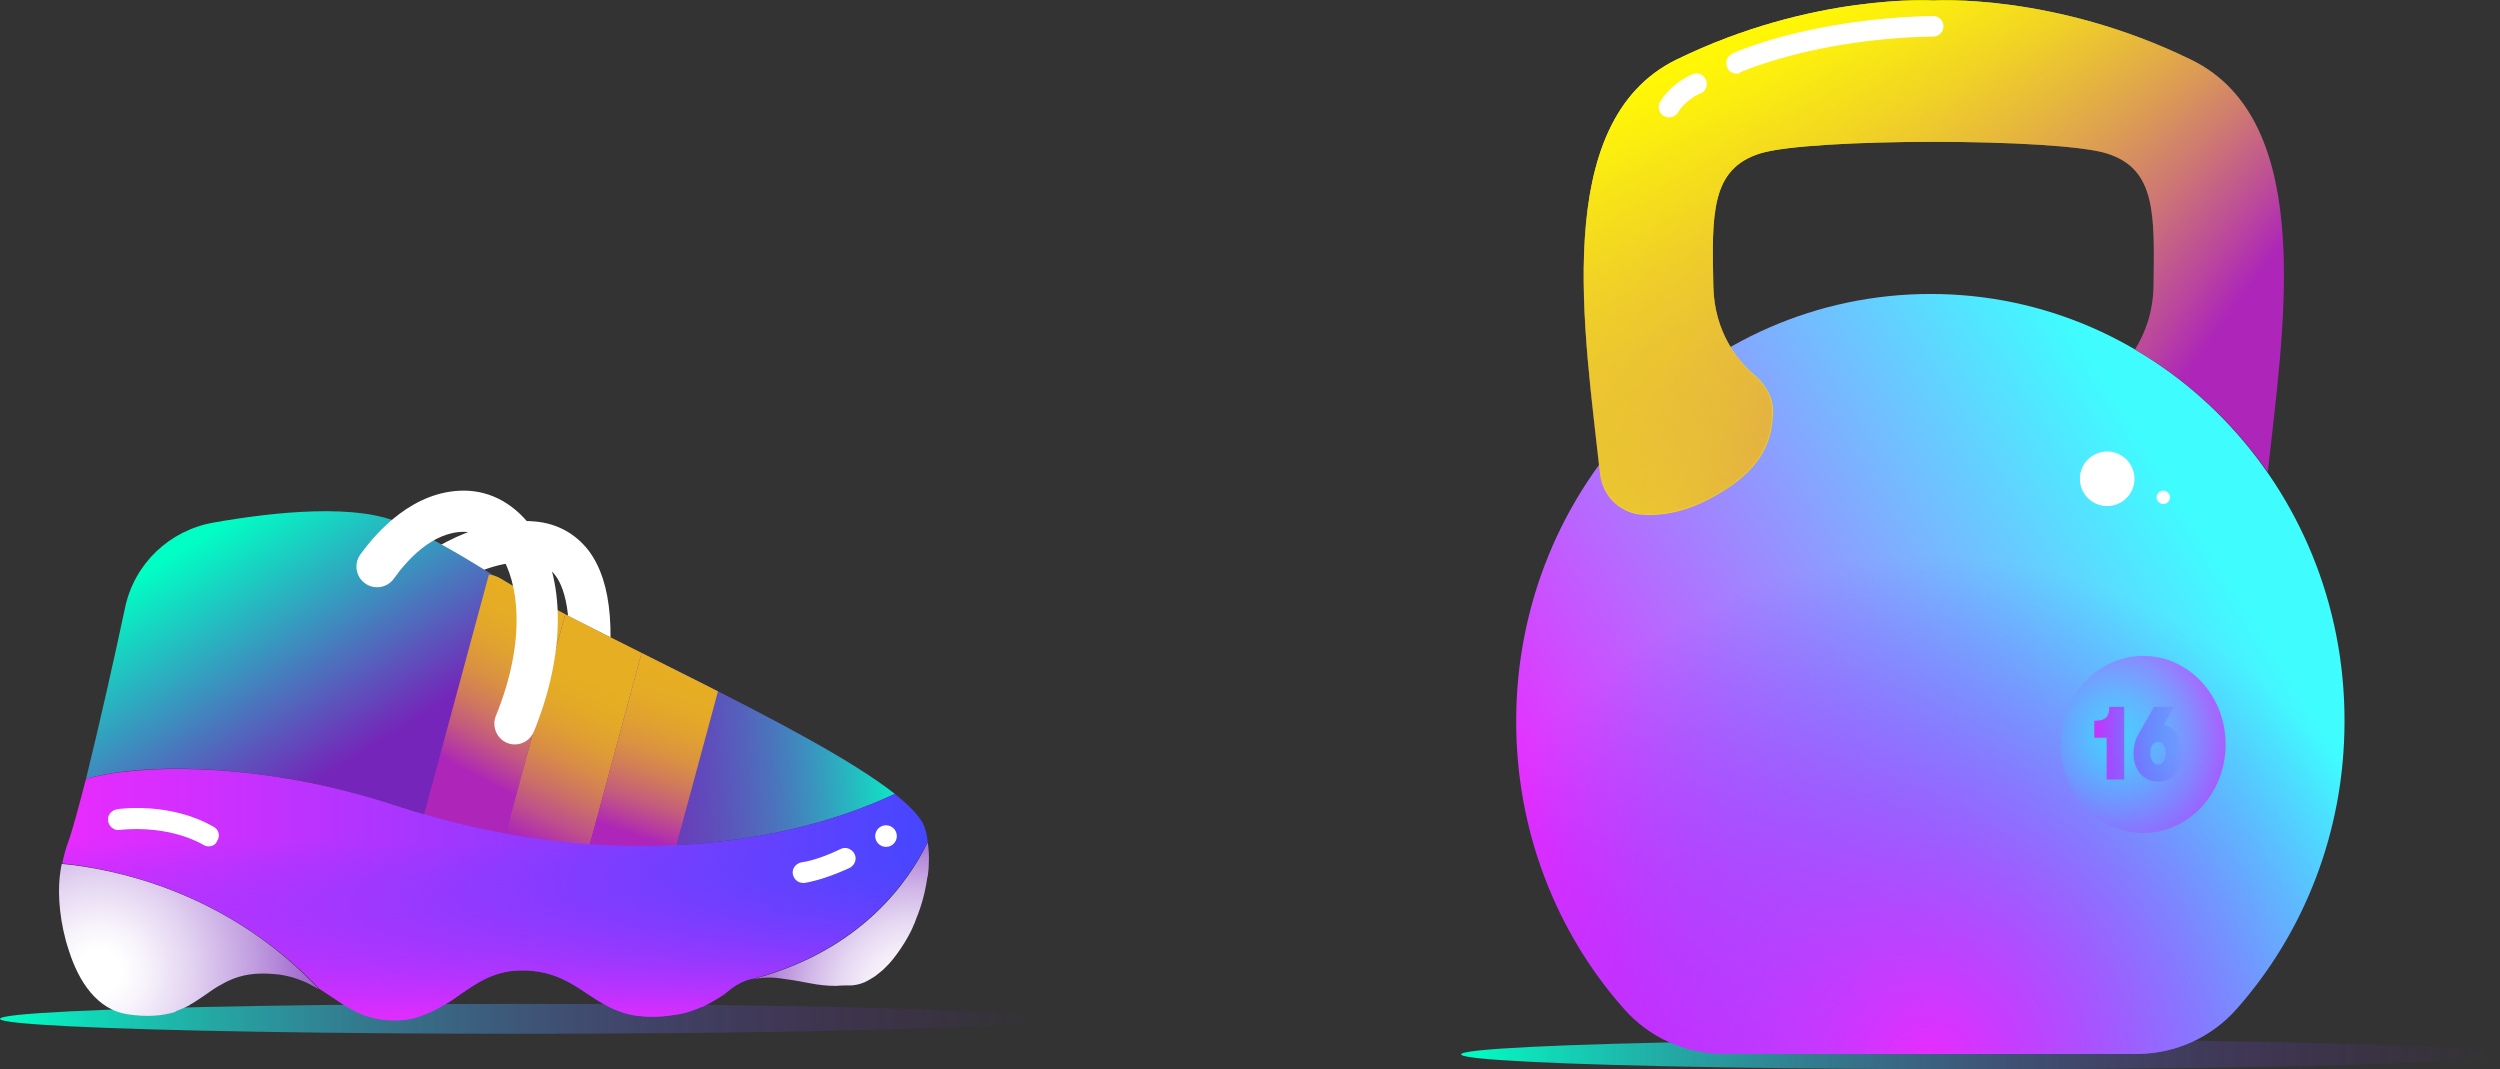 <?xml version="1.0" encoding="utf-8"?>
<!-- Generator: Adobe Illustrator 25.0.1, SVG Export Plug-In . SVG Version: 6.00 Build 0)  -->
<svg version="1.1" id="Слой_1" xmlns="http://www.w3.org/2000/svg" xmlns:xlink="http://www.w3.org/1999/xlink" x="0px" y="0px"
	 viewBox="0 0 485.6 207.7" style="enable-background:new 0 0 485.6 207.7;" xml:space="preserve">
<rect x="0" y="0" width="485.6" height="207.7" fill="#333333" stroke="none"/>
<style type="text/css">
	.st0{fill:url(#SVGID_1_);}
	.st1{fill:#FFFFFF;}
	.st2{fill:url(#SVGID_2_);}
	.st3{fill:url(#SVGID_3_);}
	.st4{fill:url(#SVGID_4_);}
	.st5{fill:url(#SVGID_5_);}
	.st6{clip-path:url(#SVGID_7_);fill:url(#SVGID_8_);}
	.st7{clip-path:url(#SVGID_7_);fill:url(#SVGID_9_);}
	.st8{clip-path:url(#SVGID_7_);fill:url(#SVGID_10_);}
	.st9{fill:url(#SVGID_11_);}
	.st10{fill:url(#SVGID_12_);}
	.st11{fill:url(#SVGID_13_);}
	.st12{fill:url(#SVGID_14_);}
	.st13{fill:url(#SVGID_15_);}
	.st14{fill:url(#SVGID_16_);}
	.st15{fill:url(#SVGID_17_);}
	.st16{fill:url(#SVGID_18_);}
	.st17{fill:url(#SVGID_19_);}
</style>
<g>
	<linearGradient id="SVGID_1_" gradientUnits="userSpaceOnUse" x1="0" y1="197.92" x2="201.767" y2="197.92">
		<stop  offset="1.871892e-03" style="stop-color:#00FFC4"/>
		<stop  offset="8.776891e-02" style="stop-color:#0EE6C3;stop-opacity:0.914"/>
		<stop  offset="0.335" style="stop-color:#32A2BF;stop-opacity:0.666"/>
		<stop  offset="0.559" style="stop-color:#4F6CBD;stop-opacity:0.442"/>
		<stop  offset="0.751" style="stop-color:#6445BB;stop-opacity:0.249"/>
		<stop  offset="0.904" style="stop-color:#702EB9;stop-opacity:9.527326e-02"/>
		<stop  offset="0.999" style="stop-color:#7525B9;stop-opacity:0"/>
	</linearGradient>
	<ellipse class="st0" cx="100.9" cy="197.9" rx="100.9" ry="2.9"/>
	<g>
		<path class="st1" d="M112.9,143.1c-0.2,0-0.5,0-0.7-0.1c-2.2-0.4-3.6-2.5-3.2-4.7c3.2-17.4,0.7-24.1-1.1-26.5
			c-1.1-1.5-2.6-2.3-4.7-2.5c-9.6-1-18.9,7-19,7c-1.7,1.4-4.2,1.3-5.6-0.4c-1.4-1.7-1.3-4.2,0.4-5.6c0.5-0.4,12-10.2,25-9
			c4.3,0.4,7.8,2.4,10.3,5.6c4.7,6.2,5.5,16.9,2.6,32.7C116.4,141.8,114.8,143.1,112.9,143.1z"/>
		<linearGradient id="SVGID_2_" gradientUnits="userSpaceOnUse" x1="50.492" y1="80.839" x2="85.469" y2="137.025">
			<stop  offset="0.209" style="stop-color:#00FFC4"/>
			<stop  offset="0.999" style="stop-color:#7525B9"/>
		</linearGradient>
		<path class="st2" d="M77,156.5c38.5,12.7,73.9,8.5,96.8-2.3c-16.1-12.7-60.7-31.9-78.2-42.6c-5.9-3.7-11.8-7.1-17.5-9.8
			c-8.4-4.1-24.7-2.4-36.6-0.3c-8.6,1.5-15.4,8-17.2,16.5c-2.1,9.9-5.1,23.2-7.6,33.3C26.4,148.4,49.9,147.6,77,156.5z"/>
		<radialGradient id="SVGID_3_" cx="19.231" cy="188.736" r="57.046" gradientUnits="userSpaceOnUse">
			<stop  offset="7.423373e-02" style="stop-color:#FFFFFF"/>
			<stop  offset="0.16" style="stop-color:#F7F3FB"/>
			<stop  offset="0.316" style="stop-color:#E3D3F1"/>
			<stop  offset="0.523" style="stop-color:#C29FE0"/>
			<stop  offset="0.772" style="stop-color:#9658CA"/>
			<stop  offset="0.939" style="stop-color:#7525B9"/>
		</radialGradient>
		<path class="st3" d="M35.2,196c0.4-0.2,0.8-0.3,1.1-0.5c0.2-0.1,0.5-0.2,0.7-0.4c0.5-0.3,0.9-0.5,1.3-0.8c0.9-0.6,1.7-1.1,2.5-1.7
			c0.6-0.4,1.3-0.9,1.9-1.2c2.2-1.3,4.7-2.3,8.3-2.3c1.2,0,2.3,0.1,3.3,0.2c1.3,0.2,2.5,0.5,3.6,0.9c1.5,0.5,2.9,1.3,4.1,2
			c-18-19.2-40.3-23.5-50-24.4c-0.2,0.8-0.3,1.7-0.4,2.5c-0.4,3.5,0,9.1,1.8,14.4c1.9,6,5.5,11.4,11.3,12.3c3.9,0.6,6.8,0.3,9.2-0.4
			C34.3,196.3,34.8,196.2,35.2,196z"/>
		<radialGradient id="SVGID_4_" cx="177.725" cy="193.592" r="38.154" gradientUnits="userSpaceOnUse">
			<stop  offset="0" style="stop-color:#FFFFFF"/>
			<stop  offset="0.12" style="stop-color:#FCFAFE"/>
			<stop  offset="0.255" style="stop-color:#F4EDF9"/>
			<stop  offset="0.398" style="stop-color:#E5D6F2"/>
			<stop  offset="0.545" style="stop-color:#D1B7E8"/>
			<stop  offset="0.696" style="stop-color:#B88EDB"/>
			<stop  offset="0.848" style="stop-color:#995ECB"/>
			<stop  offset="1" style="stop-color:#7525B9"/>
		</radialGradient>
		<path class="st4" d="M165.5,191.4c1.1-0.1,2.2-0.4,3.2-1c0.4-0.2,0.8-0.5,1.3-0.8c0.5-0.4,1-0.8,1.5-1.2c0.4-0.4,0.7-0.7,1.1-1.1
			c1.1-1.2,2.1-2.6,3.1-4.2c0.2-0.4,0.5-0.8,0.7-1.2c0.4-0.7,0.8-1.5,1.1-2.3c0.2-0.3,0.3-0.7,0.4-1c1.1-2.6,1.8-5.3,2.2-8
			c0-0.1,0-0.2,0.1-0.4c0.1-0.8,0.2-1.5,0.2-2.3c0,0,0-0.1,0-0.1c0.1-1.4,0-2.9-0.2-4.2c-3.7,7.7-13,21.1-34,26.6l0,0
			c2.2-0.4,4-0.4,5.8-0.1c0.7,0.1,1.4,0.2,2.1,0.3c1.1,0.2,2.1,0.4,3.3,0.6c1.5,0.3,3.2,0.5,5,0.5
			C163.4,191.4,164.4,191.4,165.5,191.4z"/>
		<linearGradient id="SVGID_5_" gradientUnits="userSpaceOnUse" x1="175.284" y1="125.903" x2="98.819" y2="131.484">
			<stop  offset="1.871892e-03" style="stop-color:#00FFC4"/>
			<stop  offset="8.776891e-02" style="stop-color:#0EE6C3;stop-opacity:0.914"/>
			<stop  offset="0.335" style="stop-color:#32A2BF;stop-opacity:0.666"/>
			<stop  offset="0.559" style="stop-color:#4F6CBD;stop-opacity:0.442"/>
			<stop  offset="0.751" style="stop-color:#6445BB;stop-opacity:0.249"/>
			<stop  offset="0.904" style="stop-color:#702EB9;stop-opacity:9.527326e-02"/>
			<stop  offset="0.999" style="stop-color:#7525B9;stop-opacity:0"/>
		</linearGradient>
		<path class="st5" d="M77,156.5c38.5,12.7,73.9,8.5,96.8-2.3c-16.1-12.7-60.7-31.9-78.2-42.6c-5.9-3.7-11.8-7.1-17.5-9.8
			c-8.4-4.1-24.7-2.4-36.6-0.3c-8.6,1.5-15.4,8-17.2,16.5c-2.1,9.9-5.1,23.2-7.6,33.3C26.4,148.4,49.9,147.6,77,156.5z"/>
		<g>
			<defs>
				<path id="SVGID_6_" d="M97.3,112.4c10,6.1,28.8,15,46.1,23.9c18.8,9.6-0.4,40.7-9,41.2c-8.7,0.6-41.3-16.9-52.5-17.2
					S84.4,104.5,97.3,112.4z"/>
			</defs>
			<clipPath id="SVGID_7_">
				<use xlink:href="#SVGID_6_"  style="overflow:visible;"/>
			</clipPath>
			
				<linearGradient id="SVGID_8_" gradientUnits="userSpaceOnUse" x1="97.093" y1="113.647" x2="76.368" y2="155.614" gradientTransform="matrix(0.757 -9.762002e-02 -9.762002e-02 0.961 43.491 17.466)">
				<stop  offset="1.871892e-03" style="stop-color:#E6AE22"/>
				<stop  offset="0.138" style="stop-color:#E5AB26"/>
				<stop  offset="0.263" style="stop-color:#E0A131"/>
				<stop  offset="0.384" style="stop-color:#D99043"/>
				<stop  offset="0.501" style="stop-color:#D0785E"/>
				<stop  offset="0.617" style="stop-color:#C3597F"/>
				<stop  offset="0.73" style="stop-color:#B334A8"/>
				<stop  offset="0.771" style="stop-color:#AD25B9"/>
			</linearGradient>
			<polygon class="st6" points="90.7,189.7 76.2,181 102.1,85.2 116.7,93.9 			"/>
			
				<linearGradient id="SVGID_9_" gradientUnits="userSpaceOnUse" x1="113.845" y1="131.601" x2="91.442" y2="180.82" gradientTransform="matrix(0.757 -9.762002e-02 -9.762002e-02 0.961 43.491 17.466)">
				<stop  offset="1.871892e-03" style="stop-color:#E6AE22"/>
				<stop  offset="0.101" style="stop-color:#E4AA26"/>
				<stop  offset="0.203" style="stop-color:#E09F32"/>
				<stop  offset="0.306" style="stop-color:#D88C47"/>
				<stop  offset="0.409" style="stop-color:#CD7264"/>
				<stop  offset="0.514" style="stop-color:#BF5189"/>
				<stop  offset="0.618" style="stop-color:#AE28B6"/>
				<stop  offset="0.625" style="stop-color:#AD25B9"/>
			</linearGradient>
			<polygon class="st7" points="105.3,198.3 90.7,189.7 116.7,93.9 131.2,102.5 			"/>
			
				<linearGradient id="SVGID_10_" gradientUnits="userSpaceOnUse" x1="136.911" y1="132.204" x2="125.847" y2="163.302" gradientTransform="matrix(0.757 -9.762002e-02 -9.762002e-02 0.961 43.491 17.466)">
				<stop  offset="1.871892e-03" style="stop-color:#E6AE22"/>
				<stop  offset="0.185" style="stop-color:#E5AB26"/>
				<stop  offset="0.346" style="stop-color:#E1A130"/>
				<stop  offset="0.501" style="stop-color:#DA9142"/>
				<stop  offset="0.65" style="stop-color:#D0795C"/>
				<stop  offset="0.796" style="stop-color:#C45C7D"/>
				<stop  offset="0.937" style="stop-color:#B537A5"/>
				<stop  offset="1" style="stop-color:#AD25B9"/>
			</linearGradient>
			<polygon class="st8" points="119.8,207 105.3,198.3 131.2,102.5 145.7,111.2 			"/>
		</g>
		<linearGradient id="SVGID_11_" gradientUnits="userSpaceOnUse" x1="12.092" y1="173.759" x2="180.235" y2="173.759">
			<stop  offset="6.589556e-03" style="stop-color:#E92BFF"/>
			<stop  offset="1" style="stop-color:#4646FF"/>
		</linearGradient>
		<path class="st9" d="M146.2,190.1c21-5.5,30.3-19,34-26.6c-0.1-1-0.3-1.9-0.6-2.8c-0.6-1.8-2.7-4-5.8-6.5
			c-22.9,10.8-58.3,15-96.8,2.3c-27.1-8.9-50.5-8-60.3-5.2c-1.4,5.4-2.6,9.9-3.5,12.4c-0.5,1.3-0.8,2.6-1.1,4
			c9.7,1,31.9,5.3,50,24.4c0.8,0.5,1.5,1,2.3,1.5c3.4,2.3,6.6,4.6,12.2,4.6c1.7,0,3.3-0.2,4.7-0.7c0.6-0.2,1.1-0.4,1.6-0.6
			c1.3-0.5,2.5-1.2,3.7-1.9c0.2-0.1,0.5-0.3,0.7-0.4c0.5-0.3,0.9-0.6,1.3-0.9c3.8-2.6,7.4-5.4,13.4-5.2c7.3,0.2,10.7,4,15.4,6.6
			c0.2,0.1,0.5,0.2,0.7,0.4c1.6,0.8,3.4,1.5,5.6,1.8c0.9,0.1,1.9,0.2,3,0.2c2.2,0,4-0.3,5.7-0.6c1.1-0.2,2-0.6,2.9-0.9
			c0.4-0.2,0.9-0.4,1.3-0.5c1.2-0.6,2.2-1.2,3.2-1.8c0.3-0.2,0.6-0.4,0.9-0.6C142.5,191.6,144.1,190.5,146.2,190.1
			C146.2,190.1,146.2,190.1,146.2,190.1L146.2,190.1z"/>
		<linearGradient id="SVGID_12_" gradientUnits="userSpaceOnUse" x1="95.898" y1="199.549" x2="96.177" y2="163.829">
			<stop  offset="6.589556e-03" style="stop-color:#E92BFF"/>
			<stop  offset="1" style="stop-color:#4646FF;stop-opacity:0"/>
		</linearGradient>
		<path class="st10" d="M146.2,190.1c21-5.5,30.3-19,34-26.6c-0.1-1-0.3-1.9-0.6-2.8c-0.6-1.8-2.7-4-5.8-6.5
			c-22.9,10.8-58.3,15-96.8,2.3c-27.1-8.9-50.5-8-60.3-5.2c-1.4,5.4-2.6,9.9-3.5,12.4c-0.5,1.3-0.8,2.6-1.1,4
			c9.7,1,31.9,5.3,50,24.4c0.8,0.5,1.5,1,2.3,1.5c3.4,2.3,6.6,4.6,12.2,4.6c1.7,0,3.3-0.2,4.7-0.7c0.6-0.2,1.1-0.4,1.6-0.6
			c1.3-0.5,2.5-1.2,3.7-1.9c0.2-0.1,0.5-0.3,0.7-0.4c0.5-0.3,0.9-0.6,1.3-0.9c3.8-2.6,7.4-5.4,13.4-5.2c7.3,0.2,10.7,4,15.4,6.6
			c0.2,0.1,0.5,0.2,0.7,0.4c1.6,0.8,3.4,1.5,5.6,1.8c0.9,0.1,1.9,0.2,3,0.2c2.2,0,4-0.3,5.7-0.6c1.1-0.2,2-0.6,2.9-0.9
			c0.4-0.2,0.9-0.4,1.3-0.5c1.2-0.6,2.2-1.2,3.2-1.8c0.3-0.2,0.6-0.4,0.9-0.6C142.5,191.6,144.1,190.5,146.2,190.1
			C146.2,190.1,146.2,190.1,146.2,190.1L146.2,190.1z"/>
		<g>
			<path class="st1" d="M156,171.5c-1,0-1.8-0.7-2-1.7c-0.2-1.1,0.6-2.1,1.7-2.3c2.1-0.3,4.7-1.2,7.6-2.6c1-0.5,2.2,0,2.7,1
				c0.5,1,0,2.2-1,2.7c-3.3,1.5-6.3,2.5-8.7,2.9C156.2,171.5,156.1,171.5,156,171.5z"/>
			<circle class="st1" cx="172.1" cy="162.4" r="2.1"/>
			<path class="st1" d="M40.5,164.4c-0.3,0-0.7-0.1-1-0.3c-7.3-4.1-16.1-2.9-16.2-2.9c-1.1,0.2-2.1-0.6-2.3-1.7s0.6-2.1,1.7-2.3
				c0.4-0.1,10.3-1.5,18.8,3.4c1,0.5,1.3,1.8,0.7,2.7C41.9,164.1,41.2,164.4,40.5,164.4z"/>
		</g>
		<path class="st1" d="M100,144.6c-0.5,0-1-0.1-1.5-0.3c-2-0.8-3-3.2-2.2-5.2c6.1-15,4.4-26.2,0.8-31.6c-1.3-1.9-3.5-4.2-7-4.2
			c-6.2,0-11.2,5.7-13.6,9.1c-1.3,1.8-3.8,2.2-5.6,0.9c-1.8-1.3-2.2-3.8-0.9-5.6c3.3-4.6,10.4-12.4,20.1-12.4
			c5.4,0,10.2,2.8,13.6,7.7c6.2,9.2,6.2,23.9,0,39.1C103.1,143.6,101.6,144.6,100,144.6z"/>
	</g>
	<g>
		<linearGradient id="SVGID_13_" gradientUnits="userSpaceOnUse" x1="283.841" y1="204.8" x2="485.608" y2="204.8">
			<stop  offset="1.871892e-03" style="stop-color:#00FFC4"/>
			<stop  offset="8.776891e-02" style="stop-color:#0EE6C3;stop-opacity:0.914"/>
			<stop  offset="0.335" style="stop-color:#32A2BF;stop-opacity:0.666"/>
			<stop  offset="0.559" style="stop-color:#4F6CBD;stop-opacity:0.442"/>
			<stop  offset="0.751" style="stop-color:#6445BB;stop-opacity:0.249"/>
			<stop  offset="0.904" style="stop-color:#702EB9;stop-opacity:9.527326e-02"/>
			<stop  offset="0.999" style="stop-color:#7525B9;stop-opacity:0"/>
		</linearGradient>
		<ellipse class="st11" cx="384.7" cy="204.8" rx="100.9" ry="2.9"/>
		<linearGradient id="SVGID_14_" gradientUnits="userSpaceOnUse" x1="309.287" y1="179.971" x2="428.728" y2="105.18">
			<stop  offset="6.589556e-03" style="stop-color:#E92BFF"/>
			<stop  offset="1" style="stop-color:#3FFCFF"/>
		</linearGradient>
		<path class="st12" d="M375,57.1c-44.5,0-80.5,37.2-80.5,83c0,21.5,7.9,41.1,20.9,55.8c4.9,5.6,12,8.8,19.4,8.8h80.3
			c7.4,0,14.5-3.2,19.4-8.8c13-14.7,20.9-34.3,20.9-55.8C455.5,94.3,419.5,57.1,375,57.1z"/>
		
			<radialGradient id="SVGID_15_" cx="527.74" cy="145.021" r="23.542" gradientTransform="matrix(0.931 0 0 1 -81.196 0)" gradientUnits="userSpaceOnUse">
			<stop  offset="7.423374e-02" style="stop-color:#3FFCFF"/>
			<stop  offset="0.198" style="stop-color:#48F0FF"/>
			<stop  offset="0.422" style="stop-color:#60D0FF"/>
			<stop  offset="0.719" style="stop-color:#879DFF"/>
			<stop  offset="1" style="stop-color:#B166FF"/>
		</radialGradient>
		<ellipse class="st13" cx="416.3" cy="144.6" rx="16" ry="17.2"/>
		<linearGradient id="SVGID_16_" gradientUnits="userSpaceOnUse" x1="406.786" y1="144.559" x2="423.971" y2="144.559">
			<stop  offset="6.589556e-03" style="stop-color:#E92BFF"/>
			<stop  offset="1" style="stop-color:#4646FF;stop-opacity:0"/>
		</linearGradient>
		<path class="st14" d="M409.2,143.3h-2.4V140c2.4,0,2.9-0.9,2.9-2.7h2.9v14.1h-3.4V143.3z M424,146.3c0,3.2-1.9,5.5-4.8,5.5
			s-4.8-2.3-4.8-5.5c0-1.2,0.3-2.3,0.7-3.2l3.3-5.8h3.9l-2,3.5C422.5,141.3,424,143.4,424,146.3z M420.7,146.3
			c0-1.3-0.6-2.2-1.5-2.2c-1,0-1.5,0.9-1.5,2.2c0,1.3,0.6,2.2,1.5,2.2C420.1,148.5,420.7,147.6,420.7,146.3z"/>
		<radialGradient id="SVGID_17_" cx="374.451" cy="207.032" r="98.969" gradientUnits="userSpaceOnUse">
			<stop  offset="0" style="stop-color:#E92BFF"/>
			<stop  offset="1" style="stop-color:#4646FF;stop-opacity:0"/>
		</radialGradient>
		<path class="st15" d="M375,57.1c-44.5,0-80.5,37.2-80.5,83c0,21.5,7.9,41.1,20.9,55.8c4.9,5.6,12,8.8,19.4,8.8h80.3
			c7.4,0,14.5-3.2,19.4-8.8c13-14.7,20.9-34.3,20.9-55.8C455.5,94.3,419.5,57.1,375,57.1z"/>
		<circle class="st1" cx="409.3" cy="93" r="5.3"/>
		<circle class="st1" cx="420.2" cy="96.6" r="1.3"/>
		<g>
			<linearGradient id="SVGID_18_" gradientUnits="userSpaceOnUse" x1="316.168" y1="16.713" x2="415.116" y2="86.66">
				<stop  offset="1.871892e-03" style="stop-color:#FFF706"/>
				<stop  offset="0.159" style="stop-color:#FEF309"/>
				<stop  offset="0.299" style="stop-color:#F9E912"/>
				<stop  offset="0.432" style="stop-color:#F2D722"/>
				<stop  offset="0.56" style="stop-color:#E8BD37"/>
				<stop  offset="0.686" style="stop-color:#DB9C54"/>
				<stop  offset="0.809" style="stop-color:#CC7476"/>
				<stop  offset="0.929" style="stop-color:#B9459E"/>
				<stop  offset="1" style="stop-color:#AD25B9"/>
			</linearGradient>
			<path class="st16" d="M332.8,55.6c-0.3-14.1-0.5-22.8,9.1-25.8c9.6-3,57.7-3,67.3,0c9.6,3,9.3,11.7,9.1,25.8
				c-0.1,5.2-1.7,9.2-3.6,12.3c10.2,5.9,19,14.1,25.8,23.8c2.9-27,9.8-68.1-14.9-80.1c-26.6-13-50-11.5-50-11.5s-23.4-1.5-50,11.5
				c-24.7,12.1-17.7,53.5-14.8,80.5c0.5,4.3,4,7.7,8.4,7.9c3.4,0.2,7.7-0.4,12.7-3c10.4-5.4,12.2-11.1,12.5-16.5
				c0.2-2.8-1.1-5.4-3.2-7.3C337.7,70.3,333,64.7,332.8,55.6z"/>
			<linearGradient id="SVGID_19_" gradientUnits="userSpaceOnUse" x1="349.149" y1="3.284" x2="396.478" y2="106.895">
				<stop  offset="1.871892e-03" style="stop-color:#FFF706"/>
				<stop  offset="7.819942e-02" style="stop-color:#FBED0F;stop-opacity:0.901"/>
				<stop  offset="0.209" style="stop-color:#F0D126;stop-opacity:0.731"/>
				<stop  offset="0.38" style="stop-color:#DFA44D;stop-opacity:0.51"/>
				<stop  offset="0.58" style="stop-color:#C76781;stop-opacity:0.25"/>
				<stop  offset="0.772" style="stop-color:#AD25B9;stop-opacity:0"/>
			</linearGradient>
			<path class="st17" d="M332.8,55.6c-0.3-14.1-0.5-22.8,9.1-25.8c9.6-3,57.7-3,67.3,0c9.6,3,9.3,11.7,9.1,25.8
				c-0.1,5.2-1.7,9.2-3.6,12.3c10.2,5.9,19,14.1,25.8,23.8c2.9-27,9.8-68.1-14.9-80.1c-26.6-13-50-11.5-50-11.5s-23.4-1.5-50,11.5
				c-24.6,12.1-17.8,53.1-14.9,80c0.5,4.6,4.2,8.2,8.8,8.3c3.3,0.1,7.5-0.6,12.2-3c10.2-5.3,12.1-10.9,12.5-16.2
				c0.2-2.9-1-5.7-3.2-7.5C337.7,70.3,333,64.7,332.8,55.6z"/>
			<path class="st1" d="M337.3,14.3c-0.8,0-1.5-0.4-1.8-1.2c-0.5-1,0-2.2,1-2.7c0.6-0.3,15.1-6.8,39-7.3c1.1,0,2,0.9,2,2
				c0,1.1-0.9,2-2,2c-23,0.4-37.2,6.9-37.4,6.9C337.9,14.3,337.6,14.3,337.3,14.3z"/>
			<path class="st1" d="M324.2,22.8c-0.4,0-0.7-0.1-1.1-0.3c-0.9-0.6-1.2-1.8-0.6-2.8c2.4-3.8,6.1-5.2,6.3-5.3
				c1-0.4,2.2,0.1,2.6,1.2c0.4,1-0.1,2.2-1.2,2.6c-0.1,0-2.7,1.1-4.3,3.7C325.6,22.4,324.9,22.8,324.2,22.8z"/>
		</g>
	</g>
</g>
</svg>
